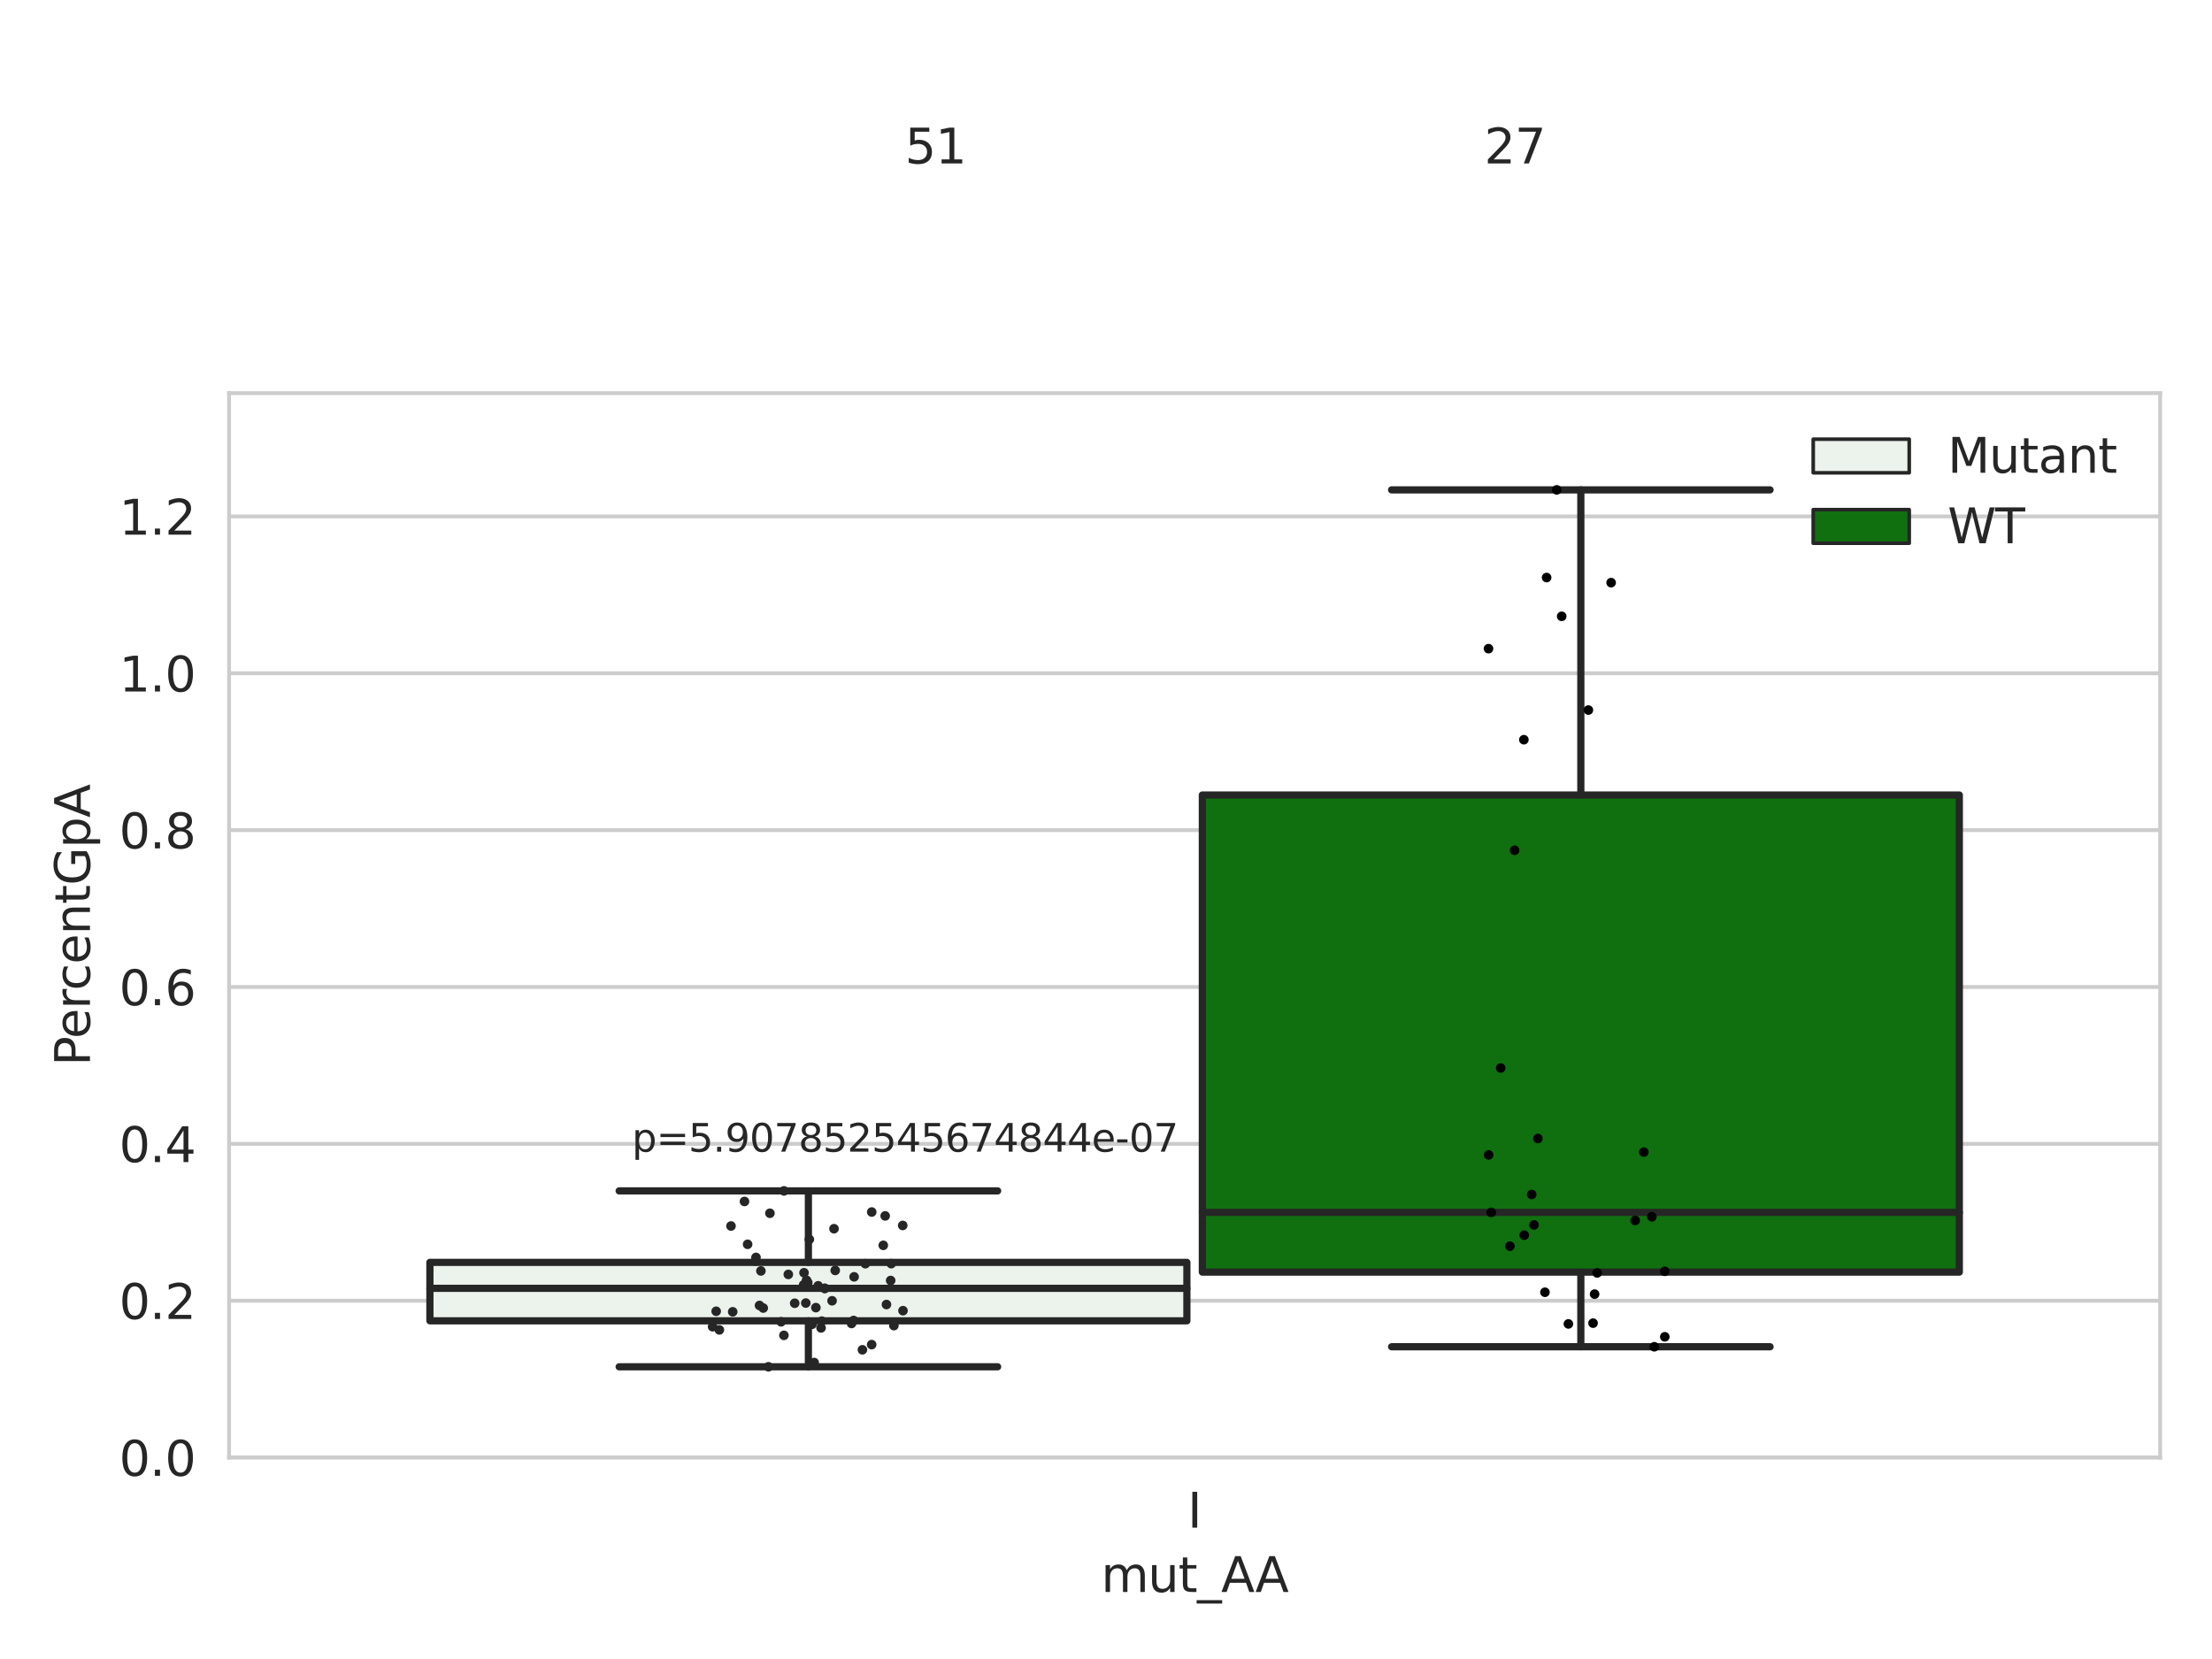 <?xml version="1.0" encoding="utf-8" standalone="no"?>
<!DOCTYPE svg PUBLIC "-//W3C//DTD SVG 1.1//EN"
  "http://www.w3.org/Graphics/SVG/1.1/DTD/svg11.dtd">
<svg xmlns:xlink="http://www.w3.org/1999/xlink" width="460.8pt" height="345.6pt" viewBox="0 0 460.8 345.6" xmlns="http://www.w3.org/2000/svg" version="1.1">
 <defs>
  <style type="text/css">*{stroke-linejoin: round; stroke-linecap: butt}</style>
 </defs>
 <g id="figure_1">
  <g id="patch_1">
   <path d="M 0 345.6 
L 460.8 345.6 
L 460.8 0 
L 0 0 
z
" style="fill: #ffffff"/>
  </g>
  <g id="axes_1">
   <g id="patch_2">
    <path d="M 47.72 303.64 
L 450 303.64 
L 450 81.89 
L 47.72 81.89 
z
" style="fill: #ffffff"/>
   </g>
   <g id="matplotlib.axis_1">
    <g id="xtick_1">
     <g id="text_1">
      <!-- I -->
      <g style="fill: #262626" transform="translate(247.385 318.238)scale(0.1 -0.1)">
       <defs>
        <path id="DejaVuSans-49" d="M 628 4666 
L 1259 4666 
L 1259 0 
L 628 0 
L 628 4666 
z
" transform="scale(0.016)"/>
       </defs>
       <use xlink:href="#DejaVuSans-49"/>
      </g>
     </g>
    </g>
    <g id="text_2">
     <!-- mut_AA -->
     <g style="fill: #262626" transform="translate(229.383 331.638)scale(0.1 -0.1)">
      <defs>
       <path id="DejaVuSans-6d" d="M 3328 2828 
Q 3544 3216 3844 3400 
Q 4144 3584 4550 3584 
Q 5097 3584 5394 3201 
Q 5691 2819 5691 2113 
L 5691 0 
L 5113 0 
L 5113 2094 
Q 5113 2597 4934 2840 
Q 4756 3084 4391 3084 
Q 3944 3084 3684 2787 
Q 3425 2491 3425 1978 
L 3425 0 
L 2847 0 
L 2847 2094 
Q 2847 2600 2669 2842 
Q 2491 3084 2119 3084 
Q 1678 3084 1418 2786 
Q 1159 2488 1159 1978 
L 1159 0 
L 581 0 
L 581 3500 
L 1159 3500 
L 1159 2956 
Q 1356 3278 1631 3431 
Q 1906 3584 2284 3584 
Q 2666 3584 2933 3390 
Q 3200 3197 3328 2828 
z
" transform="scale(0.016)"/>
       <path id="DejaVuSans-75" d="M 544 1381 
L 544 3500 
L 1119 3500 
L 1119 1403 
Q 1119 906 1312 657 
Q 1506 409 1894 409 
Q 2359 409 2629 706 
Q 2900 1003 2900 1516 
L 2900 3500 
L 3475 3500 
L 3475 0 
L 2900 0 
L 2900 538 
Q 2691 219 2414 64 
Q 2138 -91 1772 -91 
Q 1169 -91 856 284 
Q 544 659 544 1381 
z
M 1991 3584 
L 1991 3584 
z
" transform="scale(0.016)"/>
       <path id="DejaVuSans-74" d="M 1172 4494 
L 1172 3500 
L 2356 3500 
L 2356 3053 
L 1172 3053 
L 1172 1153 
Q 1172 725 1289 603 
Q 1406 481 1766 481 
L 2356 481 
L 2356 0 
L 1766 0 
Q 1100 0 847 248 
Q 594 497 594 1153 
L 594 3053 
L 172 3053 
L 172 3500 
L 594 3500 
L 594 4494 
L 1172 4494 
z
" transform="scale(0.016)"/>
       <path id="DejaVuSans-5f" d="M 3263 -1063 
L 3263 -1509 
L -63 -1509 
L -63 -1063 
L 3263 -1063 
z
" transform="scale(0.016)"/>
       <path id="DejaVuSans-41" d="M 2188 4044 
L 1331 1722 
L 3047 1722 
L 2188 4044 
z
M 1831 4666 
L 2547 4666 
L 4325 0 
L 3669 0 
L 3244 1197 
L 1141 1197 
L 716 0 
L 50 0 
L 1831 4666 
z
" transform="scale(0.016)"/>
      </defs>
      <use xlink:href="#DejaVuSans-6d"/>
      <use xlink:href="#DejaVuSans-75" x="97.412"/>
      <use xlink:href="#DejaVuSans-74" x="160.791"/>
      <use xlink:href="#DejaVuSans-5f" x="200"/>
      <use xlink:href="#DejaVuSans-41" x="250"/>
      <use xlink:href="#DejaVuSans-41" x="321.158"/>
     </g>
    </g>
   </g>
   <g id="matplotlib.axis_2">
    <g id="ytick_1">
     <g id="line2d_1">
      <path d="M 47.72 303.64 
L 450 303.64 
" clip-path="url(#p4f595bd003)" style="fill: none; stroke: #cccccc; stroke-width: 0.8; stroke-linecap: round"/>
     </g>
     <g id="text_3">
      <!-- 0.0 -->
      <g style="fill: #262626" transform="translate(24.817 307.439)scale(0.1 -0.1)">
       <defs>
        <path id="DejaVuSans-30" d="M 2034 4250 
Q 1547 4250 1301 3770 
Q 1056 3291 1056 2328 
Q 1056 1369 1301 889 
Q 1547 409 2034 409 
Q 2525 409 2770 889 
Q 3016 1369 3016 2328 
Q 3016 3291 2770 3770 
Q 2525 4250 2034 4250 
z
M 2034 4750 
Q 2819 4750 3233 4129 
Q 3647 3509 3647 2328 
Q 3647 1150 3233 529 
Q 2819 -91 2034 -91 
Q 1250 -91 836 529 
Q 422 1150 422 2328 
Q 422 3509 836 4129 
Q 1250 4750 2034 4750 
z
" transform="scale(0.016)"/>
        <path id="DejaVuSans-2e" d="M 684 794 
L 1344 794 
L 1344 0 
L 684 0 
L 684 794 
z
" transform="scale(0.016)"/>
       </defs>
       <use xlink:href="#DejaVuSans-30"/>
       <use xlink:href="#DejaVuSans-2e" x="63.623"/>
       <use xlink:href="#DejaVuSans-30" x="95.41"/>
      </g>
     </g>
    </g>
    <g id="ytick_2">
     <g id="line2d_2">
      <path d="M 47.72 270.963 
L 450 270.963 
" clip-path="url(#p4f595bd003)" style="fill: none; stroke: #cccccc; stroke-width: 0.8; stroke-linecap: round"/>
     </g>
     <g id="text_4">
      <!-- 0.2 -->
      <g style="fill: #262626" transform="translate(24.817 274.762)scale(0.1 -0.1)">
       <defs>
        <path id="DejaVuSans-32" d="M 1228 531 
L 3431 531 
L 3431 0 
L 469 0 
L 469 531 
Q 828 903 1448 1529 
Q 2069 2156 2228 2338 
Q 2531 2678 2651 2914 
Q 2772 3150 2772 3378 
Q 2772 3750 2511 3984 
Q 2250 4219 1831 4219 
Q 1534 4219 1204 4116 
Q 875 4013 500 3803 
L 500 4441 
Q 881 4594 1212 4672 
Q 1544 4750 1819 4750 
Q 2544 4750 2975 4387 
Q 3406 4025 3406 3419 
Q 3406 3131 3298 2873 
Q 3191 2616 2906 2266 
Q 2828 2175 2409 1742 
Q 1991 1309 1228 531 
z
" transform="scale(0.016)"/>
       </defs>
       <use xlink:href="#DejaVuSans-30"/>
       <use xlink:href="#DejaVuSans-2e" x="63.623"/>
       <use xlink:href="#DejaVuSans-32" x="95.41"/>
      </g>
     </g>
    </g>
    <g id="ytick_3">
     <g id="line2d_3">
      <path d="M 47.72 238.286 
L 450 238.286 
" clip-path="url(#p4f595bd003)" style="fill: none; stroke: #cccccc; stroke-width: 0.8; stroke-linecap: round"/>
     </g>
     <g id="text_5">
      <!-- 0.4 -->
      <g style="fill: #262626" transform="translate(24.817 242.085)scale(0.1 -0.1)">
       <defs>
        <path id="DejaVuSans-34" d="M 2419 4116 
L 825 1625 
L 2419 1625 
L 2419 4116 
z
M 2253 4666 
L 3047 4666 
L 3047 1625 
L 3713 1625 
L 3713 1100 
L 3047 1100 
L 3047 0 
L 2419 0 
L 2419 1100 
L 313 1100 
L 313 1709 
L 2253 4666 
z
" transform="scale(0.016)"/>
       </defs>
       <use xlink:href="#DejaVuSans-30"/>
       <use xlink:href="#DejaVuSans-2e" x="63.623"/>
       <use xlink:href="#DejaVuSans-34" x="95.41"/>
      </g>
     </g>
    </g>
    <g id="ytick_4">
     <g id="line2d_4">
      <path d="M 47.72 205.609 
L 450 205.609 
" clip-path="url(#p4f595bd003)" style="fill: none; stroke: #cccccc; stroke-width: 0.8; stroke-linecap: round"/>
     </g>
     <g id="text_6">
      <!-- 0.6 -->
      <g style="fill: #262626" transform="translate(24.817 209.408)scale(0.1 -0.1)">
       <defs>
        <path id="DejaVuSans-36" d="M 2113 2584 
Q 1688 2584 1439 2293 
Q 1191 2003 1191 1497 
Q 1191 994 1439 701 
Q 1688 409 2113 409 
Q 2538 409 2786 701 
Q 3034 994 3034 1497 
Q 3034 2003 2786 2293 
Q 2538 2584 2113 2584 
z
M 3366 4563 
L 3366 3988 
Q 3128 4100 2886 4159 
Q 2644 4219 2406 4219 
Q 1781 4219 1451 3797 
Q 1122 3375 1075 2522 
Q 1259 2794 1537 2939 
Q 1816 3084 2150 3084 
Q 2853 3084 3261 2657 
Q 3669 2231 3669 1497 
Q 3669 778 3244 343 
Q 2819 -91 2113 -91 
Q 1303 -91 875 529 
Q 447 1150 447 2328 
Q 447 3434 972 4092 
Q 1497 4750 2381 4750 
Q 2619 4750 2861 4703 
Q 3103 4656 3366 4563 
z
" transform="scale(0.016)"/>
       </defs>
       <use xlink:href="#DejaVuSans-30"/>
       <use xlink:href="#DejaVuSans-2e" x="63.623"/>
       <use xlink:href="#DejaVuSans-36" x="95.41"/>
      </g>
     </g>
    </g>
    <g id="ytick_5">
     <g id="line2d_5">
      <path d="M 47.72 172.932 
L 450 172.932 
" clip-path="url(#p4f595bd003)" style="fill: none; stroke: #cccccc; stroke-width: 0.8; stroke-linecap: round"/>
     </g>
     <g id="text_7">
      <!-- 0.8 -->
      <g style="fill: #262626" transform="translate(24.817 176.731)scale(0.1 -0.1)">
       <defs>
        <path id="DejaVuSans-38" d="M 2034 2216 
Q 1584 2216 1326 1975 
Q 1069 1734 1069 1313 
Q 1069 891 1326 650 
Q 1584 409 2034 409 
Q 2484 409 2743 651 
Q 3003 894 3003 1313 
Q 3003 1734 2745 1975 
Q 2488 2216 2034 2216 
z
M 1403 2484 
Q 997 2584 770 2862 
Q 544 3141 544 3541 
Q 544 4100 942 4425 
Q 1341 4750 2034 4750 
Q 2731 4750 3128 4425 
Q 3525 4100 3525 3541 
Q 3525 3141 3298 2862 
Q 3072 2584 2669 2484 
Q 3125 2378 3379 2068 
Q 3634 1759 3634 1313 
Q 3634 634 3220 271 
Q 2806 -91 2034 -91 
Q 1263 -91 848 271 
Q 434 634 434 1313 
Q 434 1759 690 2068 
Q 947 2378 1403 2484 
z
M 1172 3481 
Q 1172 3119 1398 2916 
Q 1625 2713 2034 2713 
Q 2441 2713 2670 2916 
Q 2900 3119 2900 3481 
Q 2900 3844 2670 4047 
Q 2441 4250 2034 4250 
Q 1625 4250 1398 4047 
Q 1172 3844 1172 3481 
z
" transform="scale(0.016)"/>
       </defs>
       <use xlink:href="#DejaVuSans-30"/>
       <use xlink:href="#DejaVuSans-2e" x="63.623"/>
       <use xlink:href="#DejaVuSans-38" x="95.41"/>
      </g>
     </g>
    </g>
    <g id="ytick_6">
     <g id="line2d_6">
      <path d="M 47.72 140.255 
L 450 140.255 
" clip-path="url(#p4f595bd003)" style="fill: none; stroke: #cccccc; stroke-width: 0.8; stroke-linecap: round"/>
     </g>
     <g id="text_8">
      <!-- 1.0 -->
      <g style="fill: #262626" transform="translate(24.817 144.055)scale(0.1 -0.1)">
       <defs>
        <path id="DejaVuSans-31" d="M 794 531 
L 1825 531 
L 1825 4091 
L 703 3866 
L 703 4441 
L 1819 4666 
L 2450 4666 
L 2450 531 
L 3481 531 
L 3481 0 
L 794 0 
L 794 531 
z
" transform="scale(0.016)"/>
       </defs>
       <use xlink:href="#DejaVuSans-31"/>
       <use xlink:href="#DejaVuSans-2e" x="63.623"/>
       <use xlink:href="#DejaVuSans-30" x="95.41"/>
      </g>
     </g>
    </g>
    <g id="ytick_7">
     <g id="line2d_7">
      <path d="M 47.72 107.578 
L 450 107.578 
" clip-path="url(#p4f595bd003)" style="fill: none; stroke: #cccccc; stroke-width: 0.8; stroke-linecap: round"/>
     </g>
     <g id="text_9">
      <!-- 1.2 -->
      <g style="fill: #262626" transform="translate(24.817 111.378)scale(0.1 -0.1)">
       <use xlink:href="#DejaVuSans-31"/>
       <use xlink:href="#DejaVuSans-2e" x="63.623"/>
       <use xlink:href="#DejaVuSans-32" x="95.41"/>
      </g>
     </g>
    </g>
    <g id="text_10">
     <!-- PercentGpA -->
     <g style="fill: #262626" transform="translate(18.737 222.042)rotate(-90)scale(0.1 -0.1)">
      <defs>
       <path id="DejaVuSans-50" d="M 1259 4147 
L 1259 2394 
L 2053 2394 
Q 2494 2394 2734 2622 
Q 2975 2850 2975 3272 
Q 2975 3691 2734 3919 
Q 2494 4147 2053 4147 
L 1259 4147 
z
M 628 4666 
L 2053 4666 
Q 2838 4666 3239 4311 
Q 3641 3956 3641 3272 
Q 3641 2581 3239 2228 
Q 2838 1875 2053 1875 
L 1259 1875 
L 1259 0 
L 628 0 
L 628 4666 
z
" transform="scale(0.016)"/>
       <path id="DejaVuSans-65" d="M 3597 1894 
L 3597 1613 
L 953 1613 
Q 991 1019 1311 708 
Q 1631 397 2203 397 
Q 2534 397 2845 478 
Q 3156 559 3463 722 
L 3463 178 
Q 3153 47 2828 -22 
Q 2503 -91 2169 -91 
Q 1331 -91 842 396 
Q 353 884 353 1716 
Q 353 2575 817 3079 
Q 1281 3584 2069 3584 
Q 2775 3584 3186 3129 
Q 3597 2675 3597 1894 
z
M 3022 2063 
Q 3016 2534 2758 2815 
Q 2500 3097 2075 3097 
Q 1594 3097 1305 2825 
Q 1016 2553 972 2059 
L 3022 2063 
z
" transform="scale(0.016)"/>
       <path id="DejaVuSans-72" d="M 2631 2963 
Q 2534 3019 2420 3045 
Q 2306 3072 2169 3072 
Q 1681 3072 1420 2755 
Q 1159 2438 1159 1844 
L 1159 0 
L 581 0 
L 581 3500 
L 1159 3500 
L 1159 2956 
Q 1341 3275 1631 3429 
Q 1922 3584 2338 3584 
Q 2397 3584 2469 3576 
Q 2541 3569 2628 3553 
L 2631 2963 
z
" transform="scale(0.016)"/>
       <path id="DejaVuSans-63" d="M 3122 3366 
L 3122 2828 
Q 2878 2963 2633 3030 
Q 2388 3097 2138 3097 
Q 1578 3097 1268 2742 
Q 959 2388 959 1747 
Q 959 1106 1268 751 
Q 1578 397 2138 397 
Q 2388 397 2633 464 
Q 2878 531 3122 666 
L 3122 134 
Q 2881 22 2623 -34 
Q 2366 -91 2075 -91 
Q 1284 -91 818 406 
Q 353 903 353 1747 
Q 353 2603 823 3093 
Q 1294 3584 2113 3584 
Q 2378 3584 2631 3529 
Q 2884 3475 3122 3366 
z
" transform="scale(0.016)"/>
       <path id="DejaVuSans-6e" d="M 3513 2113 
L 3513 0 
L 2938 0 
L 2938 2094 
Q 2938 2591 2744 2837 
Q 2550 3084 2163 3084 
Q 1697 3084 1428 2787 
Q 1159 2491 1159 1978 
L 1159 0 
L 581 0 
L 581 3500 
L 1159 3500 
L 1159 2956 
Q 1366 3272 1645 3428 
Q 1925 3584 2291 3584 
Q 2894 3584 3203 3211 
Q 3513 2838 3513 2113 
z
" transform="scale(0.016)"/>
       <path id="DejaVuSans-47" d="M 3809 666 
L 3809 1919 
L 2778 1919 
L 2778 2438 
L 4434 2438 
L 4434 434 
Q 4069 175 3628 42 
Q 3188 -91 2688 -91 
Q 1594 -91 976 548 
Q 359 1188 359 2328 
Q 359 3472 976 4111 
Q 1594 4750 2688 4750 
Q 3144 4750 3555 4637 
Q 3966 4525 4313 4306 
L 4313 3634 
Q 3963 3931 3569 4081 
Q 3175 4231 2741 4231 
Q 1884 4231 1454 3753 
Q 1025 3275 1025 2328 
Q 1025 1384 1454 906 
Q 1884 428 2741 428 
Q 3075 428 3337 486 
Q 3600 544 3809 666 
z
" transform="scale(0.016)"/>
       <path id="DejaVuSans-70" d="M 1159 525 
L 1159 -1331 
L 581 -1331 
L 581 3500 
L 1159 3500 
L 1159 2969 
Q 1341 3281 1617 3432 
Q 1894 3584 2278 3584 
Q 2916 3584 3314 3078 
Q 3713 2572 3713 1747 
Q 3713 922 3314 415 
Q 2916 -91 2278 -91 
Q 1894 -91 1617 61 
Q 1341 213 1159 525 
z
M 3116 1747 
Q 3116 2381 2855 2742 
Q 2594 3103 2138 3103 
Q 1681 3103 1420 2742 
Q 1159 2381 1159 1747 
Q 1159 1113 1420 752 
Q 1681 391 2138 391 
Q 2594 391 2855 752 
Q 3116 1113 3116 1747 
z
" transform="scale(0.016)"/>
      </defs>
      <use xlink:href="#DejaVuSans-50"/>
      <use xlink:href="#DejaVuSans-65" x="56.678"/>
      <use xlink:href="#DejaVuSans-72" x="118.201"/>
      <use xlink:href="#DejaVuSans-63" x="157.064"/>
      <use xlink:href="#DejaVuSans-65" x="212.045"/>
      <use xlink:href="#DejaVuSans-6e" x="273.568"/>
      <use xlink:href="#DejaVuSans-74" x="336.947"/>
      <use xlink:href="#DejaVuSans-47" x="376.156"/>
      <use xlink:href="#DejaVuSans-70" x="453.646"/>
      <use xlink:href="#DejaVuSans-41" x="517.123"/>
     </g>
    </g>
   </g>
   <g id="patch_3">
    <path d="M 89.557 275.15 
L 247.251 275.15 
L 247.251 262.972 
L 89.557 262.972 
L 89.557 275.15 
z
" clip-path="url(#p4f595bd003)" style="fill: #ecf2ec; stroke: #262626; stroke-width: 1.5; stroke-linejoin: miter"/>
   </g>
   <g id="patch_4">
    <path d="M 250.469 265.001 
L 408.163 265.001 
L 408.163 165.613 
L 250.469 165.613 
L 250.469 265.001 
z
" clip-path="url(#p4f595bd003)" style="fill: #107010; stroke: #262626; stroke-width: 1.5; stroke-linejoin: miter"/>
   </g>
   <g id="patch_5">
    <path d="M 248.86 303.64 
L 248.86 303.64 
L 248.86 303.64 
L 248.86 303.64 
z
" clip-path="url(#p4f595bd003)" style="fill: #ecf2ec; stroke: #262626; stroke-width: 0.75; stroke-linejoin: miter"/>
   </g>
   <g id="patch_6">
    <path d="M 248.86 303.64 
L 248.86 303.64 
L 248.86 303.64 
L 248.86 303.64 
z
" clip-path="url(#p4f595bd003)" style="fill: #107010; stroke: #262626; stroke-width: 0.75; stroke-linejoin: miter"/>
   </g>
   <g id="PathCollection_1"/>
   <g id="PathCollection_2"/>
   <g id="line2d_8">
    <path d="M 168.404 275.15 
L 168.404 284.726 
" clip-path="url(#p4f595bd003)" style="fill: none; stroke: #262626; stroke-width: 1.5; stroke-linecap: round"/>
   </g>
   <g id="line2d_9">
    <path d="M 168.404 262.972 
L 168.404 248.086 
" clip-path="url(#p4f595bd003)" style="fill: none; stroke: #262626; stroke-width: 1.5; stroke-linecap: round"/>
   </g>
   <g id="line2d_10">
    <path d="M 128.981 284.726 
L 207.827 284.726 
" clip-path="url(#p4f595bd003)" style="fill: none; stroke: #262626; stroke-width: 1.5; stroke-linecap: round"/>
   </g>
   <g id="line2d_11">
    <path d="M 128.981 248.086 
L 207.827 248.086 
" clip-path="url(#p4f595bd003)" style="fill: none; stroke: #262626; stroke-width: 1.5; stroke-linecap: round"/>
   </g>
   <g id="line2d_12"/>
   <g id="line2d_13">
    <path d="M 329.316 265.001 
L 329.316 280.554 
" clip-path="url(#p4f595bd003)" style="fill: none; stroke: #262626; stroke-width: 1.5; stroke-linecap: round"/>
   </g>
   <g id="line2d_14">
    <path d="M 329.316 165.613 
L 329.316 102.049 
" clip-path="url(#p4f595bd003)" style="fill: none; stroke: #262626; stroke-width: 1.5; stroke-linecap: round"/>
   </g>
   <g id="line2d_15">
    <path d="M 289.893 280.554 
L 368.739 280.554 
" clip-path="url(#p4f595bd003)" style="fill: none; stroke: #262626; stroke-width: 1.5; stroke-linecap: round"/>
   </g>
   <g id="line2d_16">
    <path d="M 289.893 102.049 
L 368.739 102.049 
" clip-path="url(#p4f595bd003)" style="fill: none; stroke: #262626; stroke-width: 1.5; stroke-linecap: round"/>
   </g>
   <g id="line2d_17"/>
   <g id="line2d_18">
    <path d="M 89.557 268.387 
L 247.251 268.387 
" clip-path="url(#p4f595bd003)" style="fill: none; stroke: #262626; stroke-width: 1.5; stroke-linecap: round"/>
   </g>
   <g id="line2d_19">
    <path d="M 250.469 252.568 
L 408.163 252.568 
" clip-path="url(#p4f595bd003)" style="fill: none; stroke: #262626; stroke-width: 1.5; stroke-linecap: round"/>
   </g>
   <g id="patch_7">
    <path d="M 47.72 303.64 
L 47.72 81.89 
" style="fill: none; stroke: #cccccc; stroke-width: 0.8; stroke-linejoin: miter; stroke-linecap: square"/>
   </g>
   <g id="patch_8">
    <path d="M 450 303.64 
L 450 81.89 
" style="fill: none; stroke: #cccccc; stroke-width: 0.8; stroke-linejoin: miter; stroke-linecap: square"/>
   </g>
   <g id="patch_9">
    <path d="M 47.72 303.64 
L 450 303.64 
" style="fill: none; stroke: #cccccc; stroke-width: 0.8; stroke-linejoin: miter; stroke-linecap: square"/>
   </g>
   <g id="patch_10">
    <path d="M 47.72 81.89 
L 450 81.89 
" style="fill: none; stroke: #cccccc; stroke-width: 0.8; stroke-linejoin: miter; stroke-linecap: square"/>
   </g>
   <g id="PathCollection_3">
    <defs>
     <path id="C0_0_d0a2b8ffdd" d="M 0 1 
C 0.265 1 0.52 0.895 0.707 0.707 
C 0.895 0.52 1 0.265 1 -0 
C 1 -0.265 0.895 -0.52 0.707 -0.707 
C 0.52 -0.895 0.265 -1 0 -1 
C -0.265 -1 -0.52 -0.895 -0.707 -0.707 
C -0.895 -0.52 -1 -0.265 -1 0 
C -1 0.265 -0.895 0.52 -0.707 0.707 
C -0.52 0.895 -0.265 1 0 1 
z
"/>
    </defs>
    <g clip-path="url(#p4f595bd003)">
     <use xlink:href="#C0_0_d0a2b8ffdd" x="164.22" y="265.481" style="fill: #262626"/>
    </g>
    <g clip-path="url(#p4f595bd003)">
     <use xlink:href="#C0_0_d0a2b8ffdd" x="158.995" y="272.486" style="fill: #262626"/>
    </g>
    <g clip-path="url(#p4f595bd003)">
     <use xlink:href="#C0_0_d0a2b8ffdd" x="170.442" y="267.857" style="fill: #262626"/>
    </g>
    <g clip-path="url(#p4f595bd003)">
     <use xlink:href="#C0_0_d0a2b8ffdd" x="177.824" y="275.081" style="fill: #262626"/>
    </g>
    <g clip-path="url(#p4f595bd003)">
     <use xlink:href="#C0_0_d0a2b8ffdd" x="149.86" y="277.041" style="fill: #262626"/>
    </g>
    <g clip-path="url(#p4f595bd003)">
     <use xlink:href="#C0_0_d0a2b8ffdd" x="181.585" y="280.107" style="fill: #262626"/>
    </g>
    <g clip-path="url(#p4f595bd003)">
     <use xlink:href="#C0_0_d0a2b8ffdd" x="163.319" y="248.086" style="fill: #262626"/>
    </g>
    <g clip-path="url(#p4f595bd003)">
     <use xlink:href="#C0_0_d0a2b8ffdd" x="167.493" y="265.136" style="fill: #262626"/>
    </g>
    <g clip-path="url(#p4f595bd003)">
     <use xlink:href="#C0_0_d0a2b8ffdd" x="149.194" y="273.163" style="fill: #262626"/>
    </g>
    <g clip-path="url(#p4f595bd003)">
     <use xlink:href="#C0_0_d0a2b8ffdd" x="168.599" y="258.189" style="fill: #262626"/>
    </g>
    <g clip-path="url(#p4f595bd003)">
     <use xlink:href="#C0_0_d0a2b8ffdd" x="185.662" y="263.242" style="fill: #262626"/>
    </g>
    <g clip-path="url(#p4f595bd003)">
     <use xlink:href="#C0_0_d0a2b8ffdd" x="169.158" y="275.876" style="fill: #262626"/>
    </g>
    <g clip-path="url(#p4f595bd003)">
     <use xlink:href="#C0_0_d0a2b8ffdd" x="158.221" y="271.953" style="fill: #262626"/>
    </g>
    <g clip-path="url(#p4f595bd003)">
     <use xlink:href="#C0_0_d0a2b8ffdd" x="179.662" y="281.187" style="fill: #262626"/>
    </g>
    <g clip-path="url(#p4f595bd003)">
     <use xlink:href="#C0_0_d0a2b8ffdd" x="169.607" y="283.843" style="fill: #262626"/>
    </g>
    <g clip-path="url(#p4f595bd003)">
     <use xlink:href="#C0_0_d0a2b8ffdd" x="157.346" y="262.701" style="fill: #262626"/>
    </g>
    <g clip-path="url(#p4f595bd003)">
     <use xlink:href="#C0_0_d0a2b8ffdd" x="152.637" y="273.271" style="fill: #262626"/>
    </g>
    <g clip-path="url(#p4f595bd003)">
     <use xlink:href="#C0_0_d0a2b8ffdd" x="177.395" y="275.703" style="fill: #262626"/>
    </g>
    <g clip-path="url(#p4f595bd003)">
     <use xlink:href="#C0_0_d0a2b8ffdd" x="173.74" y="255.964" style="fill: #262626"/>
    </g>
    <g clip-path="url(#p4f595bd003)">
     <use xlink:href="#C0_0_d0a2b8ffdd" x="165.552" y="271.49" style="fill: #262626"/>
    </g>
    <g clip-path="url(#p4f595bd003)">
     <use xlink:href="#C0_0_d0a2b8ffdd" x="155.743" y="259.212" style="fill: #262626"/>
    </g>
    <g clip-path="url(#p4f595bd003)">
     <use xlink:href="#C0_0_d0a2b8ffdd" x="163.305" y="278.176" style="fill: #262626"/>
    </g>
    <g clip-path="url(#p4f595bd003)">
     <use xlink:href="#C0_0_d0a2b8ffdd" x="167.863" y="271.449" style="fill: #262626"/>
    </g>
    <g clip-path="url(#p4f595bd003)">
     <use xlink:href="#C0_0_d0a2b8ffdd" x="152.281" y="255.397" style="fill: #262626"/>
    </g>
    <g clip-path="url(#p4f595bd003)">
     <use xlink:href="#C0_0_d0a2b8ffdd" x="158.512" y="264.759" style="fill: #262626"/>
    </g>
    <g clip-path="url(#p4f595bd003)">
     <use xlink:href="#C0_0_d0a2b8ffdd" x="173.338" y="270.974" style="fill: #262626"/>
    </g>
    <g clip-path="url(#p4f595bd003)">
     <use xlink:href="#C0_0_d0a2b8ffdd" x="184.401" y="253.294" style="fill: #262626"/>
    </g>
    <g clip-path="url(#p4f595bd003)">
     <use xlink:href="#C0_0_d0a2b8ffdd" x="155.091" y="250.286" style="fill: #262626"/>
    </g>
    <g clip-path="url(#p4f595bd003)">
     <use xlink:href="#C0_0_d0a2b8ffdd" x="148.452" y="276.379" style="fill: #262626"/>
    </g>
    <g clip-path="url(#p4f595bd003)">
     <use xlink:href="#C0_0_d0a2b8ffdd" x="169.962" y="272.402" style="fill: #262626"/>
    </g>
    <g clip-path="url(#p4f595bd003)">
     <use xlink:href="#C0_0_d0a2b8ffdd" x="171.043" y="276.628" style="fill: #262626"/>
    </g>
    <g clip-path="url(#p4f595bd003)">
     <use xlink:href="#C0_0_d0a2b8ffdd" x="184.666" y="271.757" style="fill: #262626"/>
    </g>
    <g clip-path="url(#p4f595bd003)">
     <use xlink:href="#C0_0_d0a2b8ffdd" x="171.822" y="268.397" style="fill: #262626"/>
    </g>
    <g clip-path="url(#p4f595bd003)">
     <use xlink:href="#C0_0_d0a2b8ffdd" x="157.488" y="261.943" style="fill: #262626"/>
    </g>
    <g clip-path="url(#p4f595bd003)">
     <use xlink:href="#C0_0_d0a2b8ffdd" x="167.408" y="267.673" style="fill: #262626"/>
    </g>
    <g clip-path="url(#p4f595bd003)">
     <use xlink:href="#C0_0_d0a2b8ffdd" x="177.929" y="265.988" style="fill: #262626"/>
    </g>
    <g clip-path="url(#p4f595bd003)">
     <use xlink:href="#C0_0_d0a2b8ffdd" x="171.192" y="275.219" style="fill: #262626"/>
    </g>
    <g clip-path="url(#p4f595bd003)">
     <use xlink:href="#C0_0_d0a2b8ffdd" x="162.722" y="275.355" style="fill: #262626"/>
    </g>
    <g clip-path="url(#p4f595bd003)">
     <use xlink:href="#C0_0_d0a2b8ffdd" x="188.052" y="255.283" style="fill: #262626"/>
    </g>
    <g clip-path="url(#p4f595bd003)">
     <use xlink:href="#C0_0_d0a2b8ffdd" x="168.276" y="267.183" style="fill: #262626"/>
    </g>
    <g clip-path="url(#p4f595bd003)">
     <use xlink:href="#C0_0_d0a2b8ffdd" x="181.598" y="252.487" style="fill: #262626"/>
    </g>
    <g clip-path="url(#p4f595bd003)">
     <use xlink:href="#C0_0_d0a2b8ffdd" x="186.215" y="276.147" style="fill: #262626"/>
    </g>
    <g clip-path="url(#p4f595bd003)">
     <use xlink:href="#C0_0_d0a2b8ffdd" x="188.11" y="273.04" style="fill: #262626"/>
    </g>
    <g clip-path="url(#p4f595bd003)">
     <use xlink:href="#C0_0_d0a2b8ffdd" x="184.003" y="259.427" style="fill: #262626"/>
    </g>
    <g clip-path="url(#p4f595bd003)">
     <use xlink:href="#C0_0_d0a2b8ffdd" x="185.542" y="266.751" style="fill: #262626"/>
    </g>
    <g clip-path="url(#p4f595bd003)">
     <use xlink:href="#C0_0_d0a2b8ffdd" x="173.993" y="264.652" style="fill: #262626"/>
    </g>
    <g clip-path="url(#p4f595bd003)">
     <use xlink:href="#C0_0_d0a2b8ffdd" x="160.079" y="284.726" style="fill: #262626"/>
    </g>
    <g clip-path="url(#p4f595bd003)">
     <use xlink:href="#C0_0_d0a2b8ffdd" x="160.388" y="252.744" style="fill: #262626"/>
    </g>
    <g clip-path="url(#p4f595bd003)">
     <use xlink:href="#C0_0_d0a2b8ffdd" x="180.267" y="263.25" style="fill: #262626"/>
    </g>
    <g clip-path="url(#p4f595bd003)">
     <use xlink:href="#C0_0_d0a2b8ffdd" x="168.012" y="266.707" style="fill: #262626"/>
    </g>
    <g clip-path="url(#p4f595bd003)">
     <use xlink:href="#C0_0_d0a2b8ffdd" x="171.805" y="268.387" style="fill: #262626"/>
    </g>
   </g>
   <g id="PathCollection_4">
    <defs>
     <path id="C1_0_b0f175c0b8" d="M 0 1 
C 0.265 1 0.52 0.895 0.707 0.707 
C 0.895 0.52 1 0.265 1 -0 
C 1 -0.265 0.895 -0.52 0.707 -0.707 
C 0.52 -0.895 0.265 -1 0 -1 
C -0.265 -1 -0.52 -0.895 -0.707 -0.707 
C -0.895 -0.52 -1 -0.265 -1 0 
C -1 0.265 -0.895 0.52 -0.707 0.707 
C -0.52 0.895 -0.265 1 0 1 
z
"/>
    </defs>
    <g clip-path="url(#p4f595bd003)">
     <use xlink:href="#C1_0_b0f175c0b8" x="319.56" y="255.179"/>
    </g>
    <g clip-path="url(#p4f595bd003)">
     <use xlink:href="#C1_0_b0f175c0b8" x="326.725" y="275.795"/>
    </g>
    <g clip-path="url(#p4f595bd003)">
     <use xlink:href="#C1_0_b0f175c0b8" x="344.618" y="280.554"/>
    </g>
    <g clip-path="url(#p4f595bd003)">
     <use xlink:href="#C1_0_b0f175c0b8" x="321.842" y="269.201"/>
    </g>
    <g clip-path="url(#p4f595bd003)">
     <use xlink:href="#C1_0_b0f175c0b8" x="312.614" y="222.482"/>
    </g>
    <g clip-path="url(#p4f595bd003)">
     <use xlink:href="#C1_0_b0f175c0b8" x="332.186" y="269.591"/>
    </g>
    <g clip-path="url(#p4f595bd003)">
     <use xlink:href="#C1_0_b0f175c0b8" x="317.522" y="257.309"/>
    </g>
    <g clip-path="url(#p4f595bd003)">
     <use xlink:href="#C1_0_b0f175c0b8" x="342.438" y="240.002"/>
    </g>
    <g clip-path="url(#p4f595bd003)">
     <use xlink:href="#C1_0_b0f175c0b8" x="332.727" y="265.168"/>
    </g>
    <g clip-path="url(#p4f595bd003)">
     <use xlink:href="#C1_0_b0f175c0b8" x="315.523" y="177.131"/>
    </g>
    <g clip-path="url(#p4f595bd003)">
     <use xlink:href="#C1_0_b0f175c0b8" x="320.371" y="237.161"/>
    </g>
    <g clip-path="url(#p4f595bd003)">
     <use xlink:href="#C1_0_b0f175c0b8" x="346.809" y="278.479"/>
    </g>
    <g clip-path="url(#p4f595bd003)">
     <use xlink:href="#C1_0_b0f175c0b8" x="317.452" y="154.096"/>
    </g>
    <g clip-path="url(#p4f595bd003)">
     <use xlink:href="#C1_0_b0f175c0b8" x="310.665" y="252.568"/>
    </g>
    <g clip-path="url(#p4f595bd003)">
     <use xlink:href="#C1_0_b0f175c0b8" x="322.19" y="120.313"/>
    </g>
    <g clip-path="url(#p4f595bd003)">
     <use xlink:href="#C1_0_b0f175c0b8" x="330.891" y="147.918"/>
    </g>
    <g clip-path="url(#p4f595bd003)">
     <use xlink:href="#C1_0_b0f175c0b8" x="335.626" y="121.376"/>
    </g>
    <g clip-path="url(#p4f595bd003)">
     <use xlink:href="#C1_0_b0f175c0b8" x="325.329" y="128.39"/>
    </g>
    <g clip-path="url(#p4f595bd003)">
     <use xlink:href="#C1_0_b0f175c0b8" x="331.864" y="275.635"/>
    </g>
    <g clip-path="url(#p4f595bd003)">
     <use xlink:href="#C1_0_b0f175c0b8" x="319.078" y="248.831"/>
    </g>
    <g clip-path="url(#p4f595bd003)">
     <use xlink:href="#C1_0_b0f175c0b8" x="314.546" y="259.601"/>
    </g>
    <g clip-path="url(#p4f595bd003)">
     <use xlink:href="#C1_0_b0f175c0b8" x="340.642" y="254.255"/>
    </g>
    <g clip-path="url(#p4f595bd003)">
     <use xlink:href="#C1_0_b0f175c0b8" x="344.11" y="253.478"/>
    </g>
    <g clip-path="url(#p4f595bd003)">
     <use xlink:href="#C1_0_b0f175c0b8" x="346.802" y="264.835"/>
    </g>
    <g clip-path="url(#p4f595bd003)">
     <use xlink:href="#C1_0_b0f175c0b8" x="310.082" y="135.13"/>
    </g>
    <g clip-path="url(#p4f595bd003)">
     <use xlink:href="#C1_0_b0f175c0b8" x="310.105" y="240.593"/>
    </g>
    <g clip-path="url(#p4f595bd003)">
     <use xlink:href="#C1_0_b0f175c0b8" x="324.299" y="102.049"/>
    </g>
   </g>
   <g id="text_11">
    <!-- 51 -->
    <g style="fill: #262626" transform="translate(188.518 34.055)scale(0.1 -0.1)">
     <defs>
      <path id="DejaVuSans-35" d="M 691 4666 
L 3169 4666 
L 3169 4134 
L 1269 4134 
L 1269 2991 
Q 1406 3038 1543 3061 
Q 1681 3084 1819 3084 
Q 2600 3084 3056 2656 
Q 3513 2228 3513 1497 
Q 3513 744 3044 326 
Q 2575 -91 1722 -91 
Q 1428 -91 1123 -41 
Q 819 9 494 109 
L 494 744 
Q 775 591 1075 516 
Q 1375 441 1709 441 
Q 2250 441 2565 725 
Q 2881 1009 2881 1497 
Q 2881 1984 2565 2268 
Q 2250 2553 1709 2553 
Q 1456 2553 1204 2497 
Q 953 2441 691 2322 
L 691 4666 
z
" transform="scale(0.016)"/>
     </defs>
     <use xlink:href="#DejaVuSans-35"/>
     <use xlink:href="#DejaVuSans-31" x="63.623"/>
    </g>
   </g>
   <g id="text_12">
    <!-- p=5.907852545674844e-07 -->
    <g style="fill: #262626" transform="translate(131.641 239.917)scale(0.08 -0.08)">
     <defs>
      <path id="DejaVuSans-3d" d="M 678 2906 
L 4684 2906 
L 4684 2381 
L 678 2381 
L 678 2906 
z
M 678 1631 
L 4684 1631 
L 4684 1100 
L 678 1100 
L 678 1631 
z
" transform="scale(0.016)"/>
      <path id="DejaVuSans-39" d="M 703 97 
L 703 672 
Q 941 559 1184 500 
Q 1428 441 1663 441 
Q 2288 441 2617 861 
Q 2947 1281 2994 2138 
Q 2813 1869 2534 1725 
Q 2256 1581 1919 1581 
Q 1219 1581 811 2004 
Q 403 2428 403 3163 
Q 403 3881 828 4315 
Q 1253 4750 1959 4750 
Q 2769 4750 3195 4129 
Q 3622 3509 3622 2328 
Q 3622 1225 3098 567 
Q 2575 -91 1691 -91 
Q 1453 -91 1209 -44 
Q 966 3 703 97 
z
M 1959 2075 
Q 2384 2075 2632 2365 
Q 2881 2656 2881 3163 
Q 2881 3666 2632 3958 
Q 2384 4250 1959 4250 
Q 1534 4250 1286 3958 
Q 1038 3666 1038 3163 
Q 1038 2656 1286 2365 
Q 1534 2075 1959 2075 
z
" transform="scale(0.016)"/>
      <path id="DejaVuSans-37" d="M 525 4666 
L 3525 4666 
L 3525 4397 
L 1831 0 
L 1172 0 
L 2766 4134 
L 525 4134 
L 525 4666 
z
" transform="scale(0.016)"/>
      <path id="DejaVuSans-2d" d="M 313 2009 
L 1997 2009 
L 1997 1497 
L 313 1497 
L 313 2009 
z
" transform="scale(0.016)"/>
     </defs>
     <use xlink:href="#DejaVuSans-70"/>
     <use xlink:href="#DejaVuSans-3d" x="63.477"/>
     <use xlink:href="#DejaVuSans-35" x="147.266"/>
     <use xlink:href="#DejaVuSans-2e" x="210.889"/>
     <use xlink:href="#DejaVuSans-39" x="242.676"/>
     <use xlink:href="#DejaVuSans-30" x="306.299"/>
     <use xlink:href="#DejaVuSans-37" x="369.922"/>
     <use xlink:href="#DejaVuSans-38" x="433.545"/>
     <use xlink:href="#DejaVuSans-35" x="497.168"/>
     <use xlink:href="#DejaVuSans-32" x="560.791"/>
     <use xlink:href="#DejaVuSans-35" x="624.414"/>
     <use xlink:href="#DejaVuSans-34" x="688.037"/>
     <use xlink:href="#DejaVuSans-35" x="751.66"/>
     <use xlink:href="#DejaVuSans-36" x="815.283"/>
     <use xlink:href="#DejaVuSans-37" x="878.906"/>
     <use xlink:href="#DejaVuSans-34" x="942.529"/>
     <use xlink:href="#DejaVuSans-38" x="1006.152"/>
     <use xlink:href="#DejaVuSans-34" x="1069.775"/>
     <use xlink:href="#DejaVuSans-34" x="1133.398"/>
     <use xlink:href="#DejaVuSans-65" x="1197.021"/>
     <use xlink:href="#DejaVuSans-2d" x="1258.545"/>
     <use xlink:href="#DejaVuSans-30" x="1294.629"/>
     <use xlink:href="#DejaVuSans-37" x="1358.252"/>
    </g>
   </g>
   <g id="text_13">
    <!-- 27 -->
    <g style="fill: #262626" transform="translate(309.202 34.055)scale(0.1 -0.1)">
     <use xlink:href="#DejaVuSans-32"/>
     <use xlink:href="#DejaVuSans-37" x="63.623"/>
    </g>
   </g>
   <g id="legend_1">
    <g id="patch_11">
     <path d="M 377.728 98.489 
L 397.728 98.489 
L 397.728 91.489 
L 377.728 91.489 
z
" style="fill: #ecf2ec; stroke: #262626; stroke-width: 0.75; stroke-linejoin: miter"/>
    </g>
    <g id="text_14">
     <!-- Mutant -->
     <g style="fill: #262626" transform="translate(405.728 98.489)scale(0.1 -0.1)">
      <defs>
       <path id="DejaVuSans-4d" d="M 628 4666 
L 1569 4666 
L 2759 1491 
L 3956 4666 
L 4897 4666 
L 4897 0 
L 4281 0 
L 4281 4097 
L 3078 897 
L 2444 897 
L 1241 4097 
L 1241 0 
L 628 0 
L 628 4666 
z
" transform="scale(0.016)"/>
       <path id="DejaVuSans-61" d="M 2194 1759 
Q 1497 1759 1228 1600 
Q 959 1441 959 1056 
Q 959 750 1161 570 
Q 1363 391 1709 391 
Q 2188 391 2477 730 
Q 2766 1069 2766 1631 
L 2766 1759 
L 2194 1759 
z
M 3341 1997 
L 3341 0 
L 2766 0 
L 2766 531 
Q 2569 213 2275 61 
Q 1981 -91 1556 -91 
Q 1019 -91 701 211 
Q 384 513 384 1019 
Q 384 1609 779 1909 
Q 1175 2209 1959 2209 
L 2766 2209 
L 2766 2266 
Q 2766 2663 2505 2880 
Q 2244 3097 1772 3097 
Q 1472 3097 1187 3025 
Q 903 2953 641 2809 
L 641 3341 
Q 956 3463 1253 3523 
Q 1550 3584 1831 3584 
Q 2591 3584 2966 3190 
Q 3341 2797 3341 1997 
z
" transform="scale(0.016)"/>
      </defs>
      <use xlink:href="#DejaVuSans-4d"/>
      <use xlink:href="#DejaVuSans-75" x="86.279"/>
      <use xlink:href="#DejaVuSans-74" x="149.658"/>
      <use xlink:href="#DejaVuSans-61" x="188.867"/>
      <use xlink:href="#DejaVuSans-6e" x="250.146"/>
      <use xlink:href="#DejaVuSans-74" x="313.525"/>
     </g>
    </g>
    <g id="patch_12">
     <path d="M 377.728 113.167 
L 397.728 113.167 
L 397.728 106.167 
L 377.728 106.167 
z
" style="fill: #107010; stroke: #262626; stroke-width: 0.75; stroke-linejoin: miter"/>
    </g>
    <g id="text_15">
     <!-- WT -->
     <g style="fill: #262626" transform="translate(405.728 113.167)scale(0.1 -0.1)">
      <defs>
       <path id="DejaVuSans-57" d="M 213 4666 
L 850 4666 
L 1831 722 
L 2809 4666 
L 3519 4666 
L 4500 722 
L 5478 4666 
L 6119 4666 
L 4947 0 
L 4153 0 
L 3169 4050 
L 2175 0 
L 1381 0 
L 213 4666 
z
" transform="scale(0.016)"/>
       <path id="DejaVuSans-54" d="M -19 4666 
L 3928 4666 
L 3928 4134 
L 2272 4134 
L 2272 0 
L 1638 0 
L 1638 4134 
L -19 4134 
L -19 4666 
z
" transform="scale(0.016)"/>
      </defs>
      <use xlink:href="#DejaVuSans-57"/>
      <use xlink:href="#DejaVuSans-54" x="98.877"/>
     </g>
    </g>
   </g>
  </g>
 </g>
 <defs>
  <clipPath id="p4f595bd003">
   <rect x="47.72" y="81.89" width="402.28" height="221.75"/>
  </clipPath>
 </defs>
</svg>
